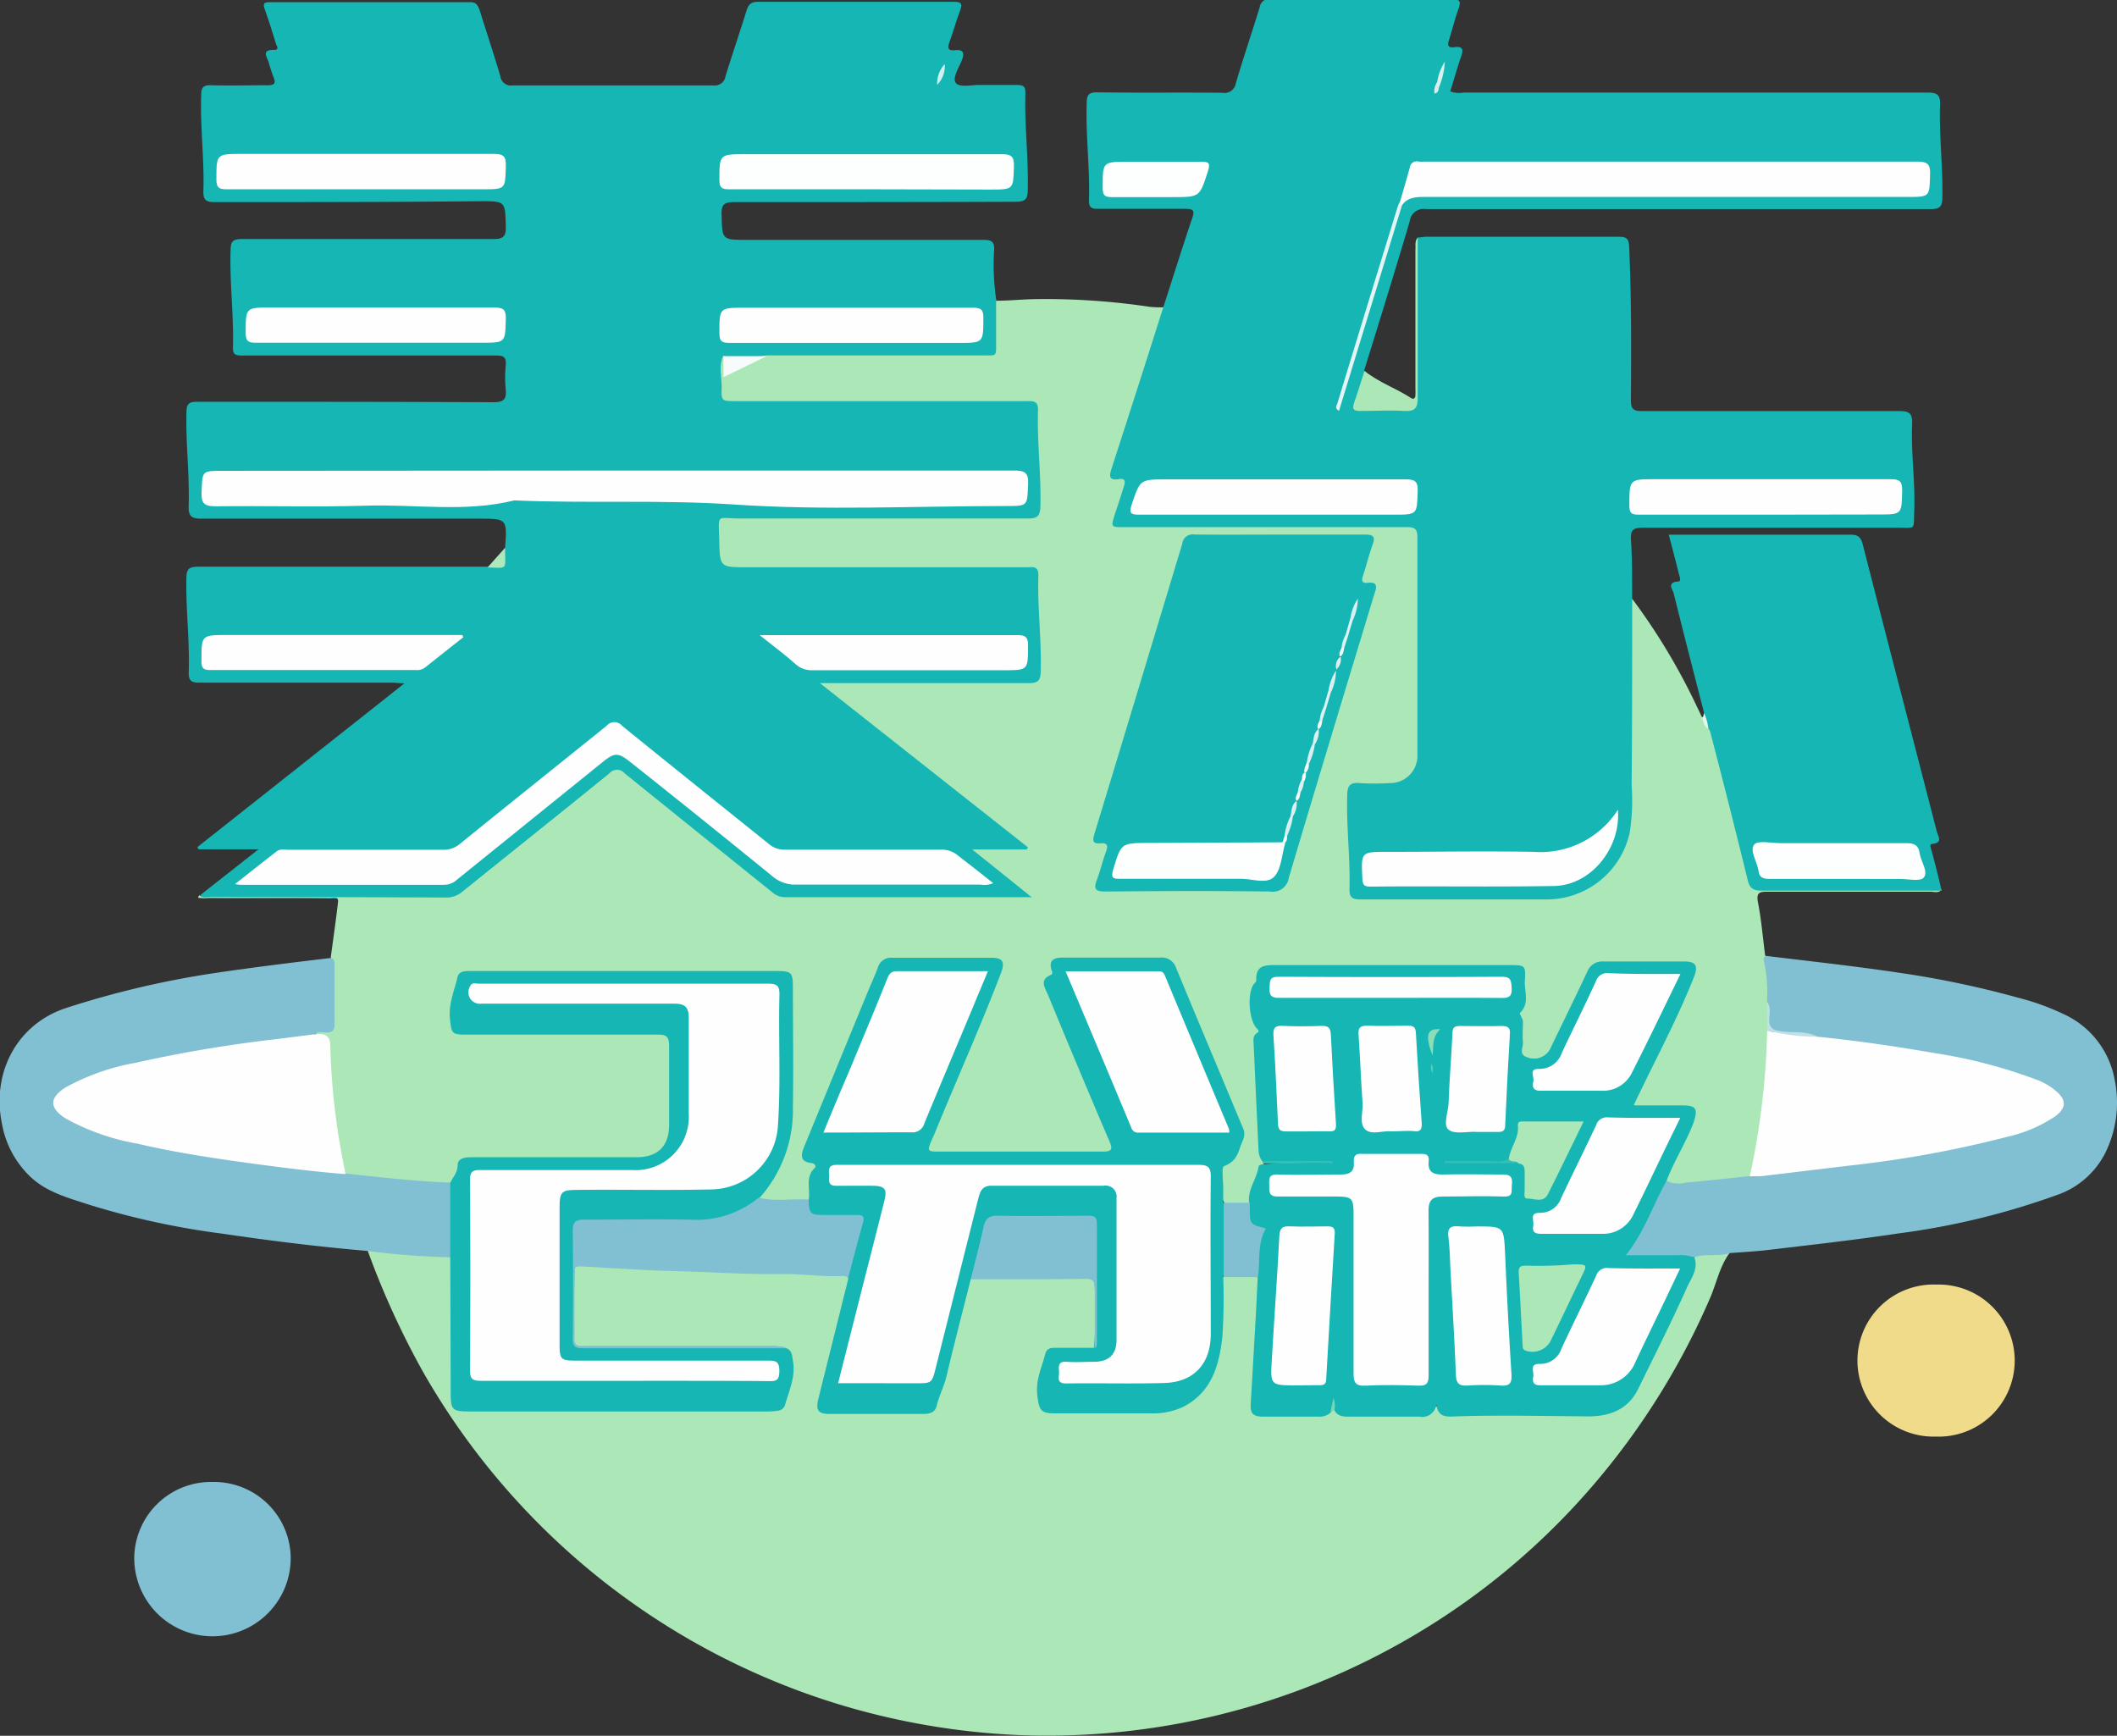 <svg id="圖層_1" data-name="圖層 1" xmlns="http://www.w3.org/2000/svg" viewBox="0 0 232.74 190.82"><rect x="0" y="0" width="232.74" height="190.82" fill="#333333" stroke="none"/><defs><style>.cls-1{fill:#16b6b4;}.cls-2{fill:#ace7b7;}.cls-3{fill:#81c0d2;}.cls-4{fill:#efdb8a;}.cls-5{fill:#afe8ba;}.cls-6{fill:#e3f5ed;}.cls-7{fill:#fefefe;}.cls-8{fill:#fdfefe;}.cls-9{fill:#f7fbfb;}.cls-10{fill:#d3efef;}.cls-11{fill:#80c0d2;}.cls-12{fill:#c0e0e8;}.cls-13{fill:#37c1b5;}.cls-14{fill:#e4f5f5;}.cls-15{fill:#d7f0f0;}.cls-16{fill:#d5efee;}.cls-17{fill:#78d6b6;}.cls-18{fill:#36c0b5;}.cls-19{fill:#8dddb7;}.cls-20{fill:#57ccb6;}.cls-21{fill:#dff3f3;}.cls-22{fill:#dff3f2;}.cls-23{fill:#d9f1f1;}.cls-24{fill:#dbf1f1;}.cls-25{fill:#dbf2f1;}.cls-26{fill:#f5fafa;}.cls-27{fill:#fbfdfd;}.cls-28{fill:#f5fbfb;}</style></defs><title>10</title><path class="cls-1" d="M62.39,90c.23-3.2.23-3.2-2.93-3.2-10.16,0-20.32,0-30.48,0-1.11,0-1.41-.31-1.38-1.4.11-3.43-.33-6.84-.24-10.28,0-1,.32-1.17,1.22-1.17,10.84,0,21.68,0,32.52.05,1.12,0,1.47-.31,1.36-1.4a13.59,13.59,0,0,1,0-2.63c.09-1-.29-1.11-1.15-1.11-6.76,0-13.52,0-20.28,0-2.56,0-5.12,0-7.68,0-.68,0-.9-.21-.88-.89.1-3.55-.37-7.08-.26-10.64,0-1,.24-1.27,1.25-1.27,9.2,0,18.4,0,27.6,0,1,0,1.45-.18,1.41-1.35-.08-2.8,0-2.81-2.81-2.81C50,52,40.23,52,30.51,52c-1,0-1.32-.21-1.29-1.24.11-3.51-.36-7-.24-10.52,0-.81.2-1.12,1.06-1.09,2.08.06,4.16,0,6.24,0,.72,0,.94-.18.66-.87a15.52,15.52,0,0,1-.52-1.59c-.17-.62-.92-1.47.61-1.42.58,0,.22-.49.15-.73-.38-1.26-.78-2.51-1.22-3.76-.21-.59-.09-.76.54-.76q11,0,22.08,0c.64,0,.8.34,1,.84.76,2.44,1.57,4.86,2.29,7.31a1.16,1.16,0,0,0,1.34,1q11,0,22.07,0a1.19,1.19,0,0,0,1.34-1c.74-2.41,1.56-4.79,2.3-7.19.21-.66.48-1,1.24-1q10.8,0,21.6,0c.89,0,.88.3.64,1-.42,1.13-.75,2.28-1.15,3.41-.21.6-.24,1,.6.91s1.09.22.77,1.06-1.1,2-.68,2.54,1.79.19,2.73.22c1.32,0,2.64,0,4,0,.64,0,.94.15.92.86-.11,3.55.35,7.09.26,10.64,0,1.05-.26,1.34-1.33,1.34C108.16,52,97.88,52,87.6,52c-1.07,0-1.45.22-1.41,1.37.08,2.78,0,2.78,2.83,2.78,8.64,0,17.28,0,25.92,0,.9,0,1.28.17,1.21,1.17a26.2,26.2,0,0,0,.26,5.59c.63.9.36,1.93.37,2.9,0,3.57.22,3.5-3.43,3.49-7.33,0-14.67,0-22,0a21.82,21.82,0,0,0-4.5.15c-.73,1.2-.28,2.47-.2,3.71,0,.32.38.37.66.41a9.7,9.7,0,0,0,1.32,0h29.75c.44,0,.88,0,1.32,0,1.3.06,1.6.3,1.59,1.57,0,3.19.38,6.38.28,9.58-.08,2.48,0,2.51-2.59,2.51H88.27c-2,0-2.23.17-1.93,2.22.35,2.45-.26,2.35,2.61,2.36H120a1.15,1.15,0,0,1,1.26,1.28c0,3.52.43,7,.26,10.55-.07,1.32-.33,1.57-1.83,1.58h-20a2.59,2.59,0,0,0-1.29.11c.15.42.53.6.84.84q9.88,7.8,19.73,15.65c.42.34,1.16.64,1,1.23s-1,.38-1.51.4c-1.15,0-2.3,0-3.71,0,1.56,1.27,2.93,2.36,4.29,3.45a8,8,0,0,1,.83.69c.19.19.47.37.37.69s-.42.33-.69.38a8.51,8.51,0,0,1-1.43.05c-7.8,0-15.6,0-23.4,0a6.13,6.13,0,0,1-4.25-1.48c-4.72-3.84-9.44-7.67-14.2-11.44-1.54-1.22-1.55-1.22-3,0-4.85,3.85-9.65,7.78-14.48,11.66a5.26,5.26,0,0,1-3.61,1.29c-2.92-.08-5.85.12-8.76-.06-5.59-.34-11.18-.12-16.77-.21-.26,0-.67.19-.73-.32l6.36-5H28.68l-.11-.25,22.76-18c-.57,0-.94-.07-1.31-.07-7.08,0-14.15,0-21.23,0-.95,0-1.21-.25-1.18-1.19.11-3.43-.33-6.84-.26-10.27,0-1.1.34-1.29,1.35-1.29,10.12,0,20.23,0,30.35,0,.48,0,1,0,1.44,0C61.83,92.06,62.11,91,62.39,90Z" transform="translate(-6.86 -29.78)"/><path class="cls-2" d="M28.81,128.19c.32.37.75.2,1.12.2q13,0,25.91.06a2.73,2.73,0,0,0,1.85-.64c5.38-4.34,10.79-8.64,16.15-13a1.11,1.11,0,0,1,1.71,0q8.06,6.51,16.14,13a2.13,2.13,0,0,0,1.38.6c9,0,17.91,0,27.2,0-2.25-1.82-4.29-3.45-6.52-5.24h6l.12-.24L97,104.88H98.6c7.11,0,14.23,0,21.35,0,1.08,0,1.3-.31,1.33-1.34.09-3.52-.38-7-.26-10.52,0-1.08-.66-.88-1.27-.88H89c-3,0-3,0-3.07-3s-.35-2.36,2.28-2.36q15.84,0,31.67,0c1,0,1.33-.25,1.36-1.32.09-3.56-.38-7.1-.26-10.65,0-1-.58-.93-1.23-.93h-32c-1.56,0-1.6,0-1.55-1.54,0-1.17-.35-2.36.19-3.49.47.54.24,1.2.27,1.85,1.52-.64,2.85-1.62,4.49-1.85l23.6,0c1.81,0,1.6.2,1.62-1.58l0-4.43c1.55,0,3.1-.18,4.65-.18a77.05,77.05,0,0,1,12.23.85,11.47,11.47,0,0,0,1.55.05,2.83,2.83,0,0,1-.25,2.08c-1.6,4.9-3.13,9.83-4.73,14.73-.28.85-.69,1.67.67,2,.5.12.36.66.27,1-.2.89-.56,1.75-.83,2.63-.37,1.22-.27,1.38,1.05,1.38,4.67,0,9.35,0,14,0H161c1.85,0,2.08.23,2.08,2.06q0,11.34,0,22.67c0,2.71-1.35,4-4.06,4.07-.84,0-1.67,0-2.51,0s-1.07.33-1.1,1.08c-.15,3.32.24,6.63.25,9.94a.87.87,0,0,0,1,.95h.12c7,0,14,.17,21-.06,4.51-.15,8.09-4.23,8.11-8.86,0-7.23,0-14.47,0-21.7,0-.65-.18-1.38.42-1.91a68.85,68.85,0,0,1,7.13,11.89c.18.35.34.72.51,1.08.66.25.52,1.14,1.14,1.43,1,3,1.6,6.18,2.46,9.25.61,2.15,1.15,4.32,1.67,6.49a1.65,1.65,0,0,0,1.91,1.47c5.79,0,11.57,0,17.36,0a2.47,2.47,0,0,1,1.83.36c-.35.41-.82.22-1.24.22-5.93,0-11.87,0-17.8,0-.9,0-1.37,0-1.15,1.18.37,1.9.53,3.84.78,5.77a13.2,13.2,0,0,1,.57,5.15c0,1,0,2,0,3a76.07,76.07,0,0,1-1.66,15.05,2,2,0,0,1-.56,1.17,8.12,8.12,0,0,1-2.89.52c-1.41.16-2.83.24-4.24.4a2.26,2.26,0,0,1-2.13-.39c-.25-.65.12-1.16.38-1.69a44.17,44.17,0,0,0,2.22-4.91c.43-1.28.25-1.57-1.13-1.61s-2.8,0-4.2,0c-1.12-.06-1.28-.33-.76-1.34,1.7-3.31,3.26-6.68,4.9-10,.49-1,.89-2,1.28-3.1.29-.78.08-1.3-.79-1.32-3-.06-5.91-.09-8.87,0-.83,0-1.24.63-1.56,1.31-1.22,2.52-2.36,5.07-3.66,7.55-.75,1.44-1.34,1.77-2.73,1.62-.72-.07-1.17-.42-1.12-1.13.14-1.76-.51-3.52.12-5.31a7.64,7.64,0,0,0,.06-2.62.88.88,0,0,0-1-1h-26c-1.92,0-1.55.19-2.39,2.65a3.5,3.5,0,0,0,.52,3.74.61.61,0,0,1,.09.77,4.62,4.62,0,0,0-.29,2.35c.12,3.43.42,6.86.51,10.29a11.2,11.2,0,0,0,.27,1.28,1.07,1.07,0,0,1,0,.4,17.39,17.39,0,0,0-1.29,3.78.86.86,0,0,1-.38.71,4.24,4.24,0,0,1-2.68,0c-.79-1.34-.38-2.77-.3-4.18,0-.11.09-.27.19-.29,1.35-.26,1.18-1.62,1.78-2.42.39-.54.16-1.07-.06-1.59-2-4.91-4.1-9.81-6.16-14.71-.13-.3-.26-.59-.38-.88-1.14-2.79-.76-2.64-3.87-2.64-2.8,0-5.6,0-8.4,0-.86,0-1.11.38-1.56,1.17-1,1.72-.11,3,.47,4.36,1.88,4.5,3.79,9,5.65,13.5a9.42,9.42,0,0,1,.41,1.12c.19.7-.09,1.08-.79,1.17a7.71,7.71,0,0,1-1,0H110.57c-.24,0-.48,0-.72,0-1-.11-1.29-.46-.95-1.43.42-1.25,1-2.45,1.49-3.67q2.88-6.8,5.7-13.61c1-2.45.87-2.64-1.73-2.64-2.87,0-5.75,0-8.63,0a2.12,2.12,0,0,0-2.29,1.47c-2.43,5.78-4.81,11.6-7.25,17.38-.2.48-.34,1-.52,1.47-.25.7-.33,1.32.53,1.69a.64.64,0,0,1,.39.89,7,7,0,0,0-.56,2.91.78.78,0,0,1-.41.69,18.12,18.12,0,0,1-4.71.13.74.74,0,0,1-.74-.49,1.91,1.91,0,0,1,.46-1,16.24,16.24,0,0,0,3.07-9.91c0-3.88,0-7.76,0-11.64,0-2-.17-2.13-2.11-2.13H60.15c-2.5,0-2.72.18-3.28,2.63-.66,2.86-.08,3.59,2.82,3.59H78.05c.48,0,1,0,1.44,0a1.18,1.18,0,0,1,1.25,1.3c.05,3.32.09,6.64,0,10a3.39,3.39,0,0,1-3.11,2.85,15.23,15.23,0,0,1-1.79,0c-5.4,0-10.8,0-16.2,0-1.16,0-2.06.18-2.28,1.54a1.8,1.8,0,0,1-.87,1.11c-1.65.58-3.3,0-4.94-.09s-3.38-.33-5.08-.41a2.85,2.85,0,0,1-1.58-.45,2.29,2.29,0,0,1-.56-1.29,64,64,0,0,1-1.45-11.85c0-1.12-.26-1.94-1.38-2.34,0-.51.44-.55.77-.57.93,0,1.08-.61,1.06-1.38,0-2.16.09-4.32-.1-6.47.27-2,.56-4,.79-6,.09-.76-.58-.47-.93-.47q-6.63,0-13.26,0a6.12,6.12,0,0,1-1,0C28.59,128.53,28.6,128.35,28.81,128.19Z" transform="translate(-6.86 -29.78)"/><path class="cls-1" d="M186.3,95.73c0,6.79,0,13.59-.06,20.38a23.25,23.25,0,0,1-.2,5.14,9.34,9.34,0,0,1-9.23,7.41c-6.8,0-13.59,0-20.39,0-.95,0-1.23-.26-1.2-1.21.09-3.39-.35-6.77-.25-10.16,0-1,.2-1.54,1.36-1.42a26.93,26.93,0,0,0,3.24,0,3,3,0,0,0,3.12-3.07c0-8,0-16,0-24,0-1-.44-1.07-1.23-1.07q-15.53,0-31.06,0c-1.41,0-1.41,0-1-1.35.34-1,.67-2,1-3.07.18-.53.24-1-.55-.85-1.07.15-1.06-.32-.79-1.16q2.88-8.88,5.7-17.77c1.06-3.27,2.08-6.55,3.18-9.79.31-.9,0-1-.76-1-3.2,0-6.4,0-9.6,0-.66,0-1-.09-1-.9.11-3.55-.36-7.08-.25-10.64,0-1,.19-1.28,1.23-1.27,4.56.07,9.11,0,13.67.05a1.27,1.27,0,0,0,1.5-1.06c.82-2.79,1.76-5.55,2.62-8.34a1.07,1.07,0,0,1,1.25-.91c6.59,0,13.19,0,19.79,0,1.07,0,1.09.33.79,1.15-.39,1.09-.66,2.22-1,3.31-.22.61-.15.94.57.84,1-.15,1,.34.72,1.09-.42,1.24-.78,2.5-1.17,3.77a2.93,2.93,0,0,0,1.45.13q25.48,0,51,0c1.06,0,1.44.21,1.4,1.35-.12,3.38.32,6.76.25,10.15,0,1.08-.31,1.31-1.35,1.31-18.47,0-36.94,0-55.42,0a1.54,1.54,0,0,0-1.79,1.34c-1.61,5.48-3.31,10.92-5,16.38a5.71,5.71,0,0,1-.53,2.79c-.29.83-.07,1.2.83,1.19,1.24,0,2.48,0,3.72,0,1.39,0,1.68-.31,1.68-1.71,0-5.19,0-10.38,0-15.57a2.58,2.58,0,0,1,.11-1.29c.31,0,.63-.08.95-.09,7.07,0,14.15,0,21.23,0,.88,0,1.1.22,1.14,1.12.25,5.63.23,11.25.19,16.87,0,1,.33,1.17,1.22,1.17,9.44,0,18.88,0,28.31,0,1.11,0,1.43.29,1.39,1.4-.14,3.22.36,6.44.23,9.68-.09,2,.2,1.75-1.71,1.75-9.4,0-18.79,0-28.19,0-1,0-1.29.26-1.25,1.26C186.32,91.25,186.28,93.49,186.3,95.73Z" transform="translate(-6.86 -29.78)"/><path class="cls-2" d="M197,167.54c-1.08,1.47-1.42,3.27-2.12,4.9a80.55,80.55,0,0,1-12.5,20.18,78.45,78.45,0,0,1-20.65,17.28,79.24,79.24,0,0,1-43,10.62A79.7,79.7,0,0,1,99,217.12a79.26,79.26,0,0,1-45.58-36.43,91.14,91.14,0,0,1-6.12-13.37.81.81,0,0,1,.76-.25c2.6.2,5.2.52,7.81.62a1.05,1.05,0,0,1,.65.27,3.07,3.07,0,0,1,.3,1.86c0,4.24,0,8.47,0,12.71,0,1.9.24,2.13,2.15,2.13H90c2.61,0,3.29-.54,3.64-3.18.14-1,.4-2.17-.57-3a2.56,2.56,0,0,0-1.63-.27H73c-3.51,0-3.21.2-3.22-3.28,0-1.55,0-3.11,0-4.67,0-1.33.18-1.48,1.45-1.44,7.62.19,15.23.74,22.86.79,1.59,0,3.19.21,4.79.21a1.83,1.83,0,0,1,1.24.33c.44.61.16,1.24,0,1.84-.9,3.65-1.84,7.29-2.73,10.94-.42,1.72-.2,2,1.53,2,2.88,0,5.76,0,8.63,0a2.1,2.1,0,0,0,2.27-1.51,45.9,45.9,0,0,0,1.38-4.84c.6-2.28,1.13-4.58,1.72-6.86.14-.57.2-1.2.8-1.55A3.51,3.51,0,0,1,115,170c3.54,0,7.09,0,10.63,0,1.71,0,1.94.23,1.91,1.94a43.9,43.9,0,0,1-.13,6c-.26.45-.72.46-1.15.49s-1,0-1.44,0c-2.47,0-3.34.83-3.49,3.36-.17,2.8.14,3.14,2.9,3.14s5.51,0,8.27,0a14.08,14.08,0,0,0,3-.33,5.61,5.61,0,0,0,4.06-3.07,11.91,11.91,0,0,0,1.5-5.86c-.06-1.39,0-2.79,0-4.19a1.8,1.8,0,0,1,.38-1.46,6.38,6.38,0,0,1,3.77,0,1.85,1.85,0,0,1,.34,1.57c-.28,3.93-.57,7.87-.69,11.81,0,1.45.17,1.75,1.6,1.72,2.14,0,4.3.32,6.42-.3a1.51,1.51,0,0,1,.81-.13,5.23,5.23,0,0,0,2.44.48c2.08,0,4.16-.05,6.24,0,1,0,1.66-.72,2.4-.78s1.4.81,2.37.78c4.63-.11,9.26,0,13.9,0a6.13,6.13,0,0,0,6.17-3.84c1.75-3.9,3.8-7.66,5.42-11.62.25-.6.31-1.24.56-1.83A5.09,5.09,0,0,1,197,167.54Z" transform="translate(-6.86 -29.78)"/><path class="cls-1" d="M220.31,127.69c-6.6,0-13.2,0-19.8,0-.95,0-1.3-.29-1.51-1.16q-2-8.19-4.14-16.36a1.33,1.33,0,0,0-.18-.3,3.39,3.39,0,0,1-.48-1.73c-1.12-4.37-2.25-8.73-3.33-13.11-.1-.42-.83-1.23.48-1.32.4,0,.14-.62.06-.93-.34-1.39-.71-2.77-1.09-4.22.41,0,.72,0,1,0,6.32,0,12.63,0,18.95,0,.85,0,1.15.26,1.36,1,2.7,10.55,5.45,21.09,8.16,31.64.13.5.72,1.23-.5,1.36-.39,0-.11.54-.05.83C219.62,124.83,220,126.26,220.31,127.69Z" transform="translate(-6.86 -29.78)"/><path class="cls-3" d="M197,167.54c-1.26.43-2.63,0-3.89.47a63.23,63.23,0,0,1-7,0c-.56,0-.84-.38-.45-.89,1.6-2.13,2.49-4.64,3.74-6.95.14-.26.23-.62.66-.58a3.19,3.19,0,0,0,2.19.19c2.33-.19,4.65-.47,7-.71a13,13,0,0,1,4.22-.74,190,190,0,0,0,20.83-3.14,31.42,31.42,0,0,0,6.63-2.05c1-.46,2.34-.87,2.29-2.16s-1.27-1.66-2.26-2.08A51.16,51.16,0,0,0,220.21,146c-4.52-.83-9.09-1.35-13.63-2-1.33-.48-2.75-.3-4.11-.56-.92-.17-1.3-.57-1.24-1.51a4.78,4.78,0,0,0-.11-2,16,16,0,0,0-.38-4.68c0-.11.1-.26.16-.4,4.9.6,9.8,1.13,14.69,1.86a106,106,0,0,1,13.09,2.74,27.23,27.23,0,0,1,5.27,1.92,9.84,9.84,0,0,1,5.4,7.15,12.46,12.46,0,0,1-.78,7.45,9.36,9.36,0,0,1-5.65,5.21,82.37,82.37,0,0,1-17.38,4.2c-4.77.72-9.56,1.25-14.34,1.82C199.81,167.36,198.42,167.43,197,167.54Z" transform="translate(-6.86 -29.78)"/><path class="cls-3" d="M56.36,168a84,84,0,0,1-9.11-.7c-5.32-.45-10.61-1.11-15.89-1.89a86.78,86.78,0,0,1-14.8-3.22c-2.3-.76-4.67-1.37-6.49-3.17a10.58,10.58,0,0,1-3-5.73c-1.17-5.79,1.83-11,7.07-12.7a101.38,101.38,0,0,1,16.48-3.86c4.18-.62,8.37-1.13,12.56-1.63.5.08.46.46.46.82,0,2.15,0,4.3,0,6.45,0,.67-.22.94-.9.91-.42,0-.88-.14-1.26.18a2,2,0,0,1-1.52.58c-4.69.49-9.35,1.18-14,2a51.07,51.07,0,0,0-10.17,2.72,6.92,6.92,0,0,0-2.15,1.29,1.16,1.16,0,0,0,0,1.87,6.39,6.39,0,0,0,2.24,1.37,57.47,57.47,0,0,0,12.18,3c5,.85,10.1,1.57,15.2,2a2.67,2.67,0,0,1,1.58.5c3.83.41,7.66.86,11.52,1a1.43,1.43,0,0,1,.39,1.19c0,1.94,0,3.87,0,5.81A1.38,1.38,0,0,1,56.36,168Z" transform="translate(-6.86 -29.78)"/><path class="cls-3" d="M30.24,192.7a8.43,8.43,0,0,1,8.58,8.45,8.6,8.6,0,0,1-17.2-.17A8.44,8.44,0,0,1,30.24,192.7Z" transform="translate(-6.86 -29.78)"/><path class="cls-4" d="M219.66,187.71a8.36,8.36,0,1,1,.1-16.71,8.36,8.36,0,1,1-.1,16.71Z" transform="translate(-6.86 -29.78)"/><path class="cls-2" d="M162.72,55.94c0,5.87,0,11.74,0,17.62,0,1-.28,1.47-1.41,1.4-1.64-.1-3.28,0-4.92,0-.73,0-.9-.2-.66-.9.41-1.16.76-2.34,1.14-3.51,1.55,1.27,3.47,1.91,5.14,3,.27.17.44,0,.46-.3s0-.56,0-.84q0-7.59,0-15.2C162.52,56.77,162.36,56.31,162.72,55.94Z" transform="translate(-6.86 -29.78)"/><path class="cls-5" d="M62.39,90a2,2,0,0,1,0,.24c0,2.19.35,2-1.93,1.92Z" transform="translate(-6.86 -29.78)"/><path class="cls-6" d="M194.2,108.17a5.24,5.24,0,0,1,.47,1.73c-.51-.23-.49-.8-.73-1.2C194.15,108.59,194.15,108.37,194.2,108.17Z" transform="translate(-6.86 -29.78)"/><path class="cls-7" d="M74.44,81.51q21.94,0,43.91,0c1.16,0,1.6.21,1.54,1.49-.11,2.4,0,2.41-2.38,2.41-10,0-20,.51-30-.17-8.06-.54-16.08-.1-24.11-.45-5.39,1.34-10.86.41-16.29.58s-11,0-16.55.07c-1.29,0-1.59-.36-1.54-1.58.1-2.32,0-2.32,2.34-2.32Z" transform="translate(-6.86 -29.78)"/><path class="cls-7" d="M116.05,126.87a2.49,2.49,0,0,1-1.39.16c-6.76,0-13.52,0-20.28,0a3.82,3.82,0,0,1-2.6-.92Q84,119.78,76.1,113.51c-1.26-1-1.68-1-2.93,0L57.11,126.48a2.1,2.1,0,0,1-1.4.57c-7.44,0-14.88,0-22.32,0-.14,0-.28,0-.69-.08,1.65-1.3,3.1-2.46,4.57-3.59.37-.3.84-.18,1.28-.18q8.52,0,17,0a2.74,2.74,0,0,0,1.85-.63c5.37-4.36,10.78-8.67,16.15-13a1.1,1.1,0,0,1,1.7,0c5.37,4.36,10.77,8.68,16.15,13a2.56,2.56,0,0,0,1.73.62c5.72,0,11.44,0,17.16,0a2.72,2.72,0,0,1,1.87.63C113.45,124.82,114.73,125.81,116.05,126.87Z" transform="translate(-6.86 -29.78)"/><path class="cls-8" d="M102.13,50.59c-5,0-10.06,0-15.1,0-.8,0-1.08-.16-1.08-1,0-2.86,0-2.86,2.89-2.86,9.39,0,18.77,0,28.16,0,1,0,1.37.23,1.33,1.31-.08,2.58,0,2.58-2.65,2.58Z" transform="translate(-6.86 -29.78)"/><path class="cls-7" d="M46.59,50.59c-5,0-9.91,0-14.87,0-.84,0-1.07-.24-1.07-1.08,0-2.81,0-2.81,2.8-2.81,9.23,0,18.47,0,27.7,0,1.06,0,1.35.26,1.32,1.32-.07,2.57,0,2.57-2.57,2.57Z" transform="translate(-6.86 -29.78)"/><path class="cls-7" d="M100.55,63.61c4.44,0,8.87,0,13.3,0,.93,0,1.13.27,1.12,1.14,0,2.73,0,2.73-2.75,2.73-8.38,0-16.77,0-25.16,0-.93,0-1.11-.26-1.11-1.13,0-2.74,0-2.74,2.74-2.74Z" transform="translate(-6.86 -29.78)"/><path class="cls-7" d="M48.13,67.46c-4.4,0-8.8,0-13.2,0-.85,0-1.06-.26-1.06-1.09,0-2.78,0-2.78,2.7-2.78,8.2,0,16.4,0,24.6,0,.93,0,1.33.14,1.3,1.21-.07,2.65,0,2.66-2.7,2.66Z" transform="translate(-6.86 -29.78)"/><path class="cls-7" d="M90.37,99.6H91.6c9,0,18.05,0,27.07,0,.91,0,1.23.2,1.21,1.17,0,2.69,0,2.69-2.66,2.69-7,0-14,0-21,0a2.61,2.61,0,0,1-1.85-.63C93.18,101.78,91.89,100.8,90.37,99.6Z" transform="translate(-6.86 -29.78)"/><path class="cls-7" d="M57.79,99.84q-2.11,1.66-4.22,3.34a1.47,1.47,0,0,1-1,.26c-7.52,0-15,0-22.56,0-.7,0-1-.14-1-.91,0-2.94-.06-2.94,2.9-2.94H57.69Z" transform="translate(-6.86 -29.78)"/><path class="cls-9" d="M91.16,68.93,86.4,71.24V68.93Z" transform="translate(-6.86 -29.78)"/><path class="cls-10" d="M109.89,39.11a3.15,3.15,0,0,1,.83-2.28A2.87,2.87,0,0,1,109.89,39.11Z" transform="translate(-6.86 -29.78)"/><path class="cls-1" d="M190.07,159.61c-1.48,2.65-2.43,5.59-4.46,8.16h5.78a4.73,4.73,0,0,1,1.75.24c.47,1.3-.39,2.34-.84,3.36-1.68,3.75-3.54,7.42-5.35,11.12-1.11,2.26-3.13,3-5.46,3l-7.89-.08c-2.38,0-4.78,0-7.17.1-.76,0-1.47-.06-1.67-1.33a1.54,1.54,0,0,1-1.83,1.34c-2.56,0-5.11,0-7.67,0-.64,0-1.3,0-1.68-.66a1.69,1.69,0,0,1-.05-1.11c-.09.46-.05,1-.41,1.34a1.79,1.79,0,0,1-1.32.43c-2,0-4,0-6,0-1.27,0-1.51-.37-1.43-1.6.2-3.21.37-6.42.56-9.64.07-1.34.13-2.69.2-4-.67-1.41,0-2.82.06-4.23,0-.54.17-.88-.46-1.22-.92-.51-1-1.53-.52-2.73-.27-1.48.79-2.64,1-4,0-.22.23-.29.44-.32,2.52-.25,5,0,7.42-.12-.15-.08-.49,0-.81,0-2.19-.08-4.38.15-6.56-.13a2.15,2.15,0,0,1-.48-1.33q-.27-5.73-.53-11.48c0-.49-.18-1.05.4-1.4.19-.12.18-.22,0-.42-.9-.81-1.14-3.71-.45-4.85.11-.16.34-.32.33-.47-.08-1.74,1-1.71,2.3-1.7q12.76,0,25.53,0c1.73,0,1.81,0,1.7,1.74-.07,1.17.56,2.47-.54,3.52-.09.09.31.6.33.92,0,.76-.07,1.52,0,2.27.06.56-.5,1.36.4,1.65a2,2,0,0,0,2.68-1.07c1.33-2.77,2.69-5.53,4-8.32a1.75,1.75,0,0,1,1.78-1.11c3,0,5.91,0,8.87,0,1.32,0,1.56.49,1.05,1.77-1.9,4.77-4.36,9.29-6.61,14.05h5.29c1.65,0,1.81.38,1.26,2C192.19,155.42,190.91,157.41,190.07,159.61Z" transform="translate(-6.86 -29.78)"/><path class="cls-1" d="M147.6,88.55c3.12,0,6.24,0,9.36,0,.91,0,1.12.25.8,1.11-.41,1.13-.68,2.3-1.06,3.43-.2.6-.06.83.56.76,1-.12,1,.39.72,1.15-3.16,10.42-6.33,20.84-9.43,31.28a1.78,1.78,0,0,1-2.07,1.51c-6-.08-12.07-.06-18.11,0-1.11,0-1.3-.3-.92-1.29s.62-2.06,1-3.08c.22-.62.23-1-.6-.93s-.91-.23-.68-1q4.86-16,9.67-31.95a1.14,1.14,0,0,1,1.32-1C141.29,88.58,144.44,88.55,147.6,88.55Z" transform="translate(-6.86 -29.78)"/><path class="cls-1" d="M113.58,170.42c-.89,3.55-1.83,7.1-2.66,10.66-.27,1.13-.83,2.15-1.09,3.28-.16.69-.79.86-1.41.86-3.47,0-7,0-10.42,0-1.2,0-1.47-.45-1.18-1.62q1.64-6.6,3.29-13.2c-.1-1.58.59-3,.88-4.53.07-.39.17-.77.28-1.16.21-.7-.09-.93-.77-.93-1.19,0-2.38.07-3.57-.05s-1.6-.79-1.17-2c.22-1.17-.42-2.49.65-3.53.23-.22,0-.52-.33-.56-1.3-.14-1.18-.9-.81-1.8l6.86-16.71c.41-1,.87-2,1.25-3a1.48,1.48,0,0,1,1.54-1.06c3.63,0,7.27,0,10.91,0,1.27,0,1.54.44,1.08,1.67-2.29,6-4.93,11.85-7.36,17.8l-.25.54c-.53,1.28-.52,1.3.88,1.3,6,0,11.92,0,17.87,0,1,0,1.19-.18.78-1.13q-3.42-8-6.76-16.11c-.31-.75-1-1.64.33-2.19.25-.11.13-.32.07-.51-.37-1.19.36-1.39,1.28-1.39,3.56,0,7.12,0,10.67,0a1.65,1.65,0,0,1,1.74,1.14c2.44,5.9,4.92,11.78,7.38,17.67.29.69,0,1.18-.27,1.83-.37,1.14-.65,1.83-1.84,2.29-.31.11-.08,1.64-.09,2.52,0,.48,0,1,0,1.44a18.81,18.81,0,0,1,0,8.18,65.58,65.58,0,0,1-.09,6.58c-.34,3.13-1.16,6.14-4.33,7.75a7.87,7.87,0,0,1-3.6.71c-3.47,0-7,0-10.42,0-1.64,0-1.8-.32-2-2s.5-3.07.89-4.58c.16-.59.63-.63,1.14-.63,1.4,0,2.79,0,4.19,0a41.91,41.91,0,0,0,0-7.84c-.16-1.59,0-3.18-.09-4.77s-.1-1.6-1.53-1.6h-8.38c-1.44,0-1.57.12-2,1.55-.32,1.24-.61,2.48-.93,3.72A2.26,2.26,0,0,1,113.58,170.42Z" transform="translate(-6.86 -29.78)"/><path class="cls-1" d="M56.36,168c0-2.73,0-5.46,0-8.18.28-.63.8-1.1.81-1.92S58,157,58.73,157h18.1c2.38,0,3.59-1.24,3.59-3.57,0-2.88,0-5.75,0-8.63,0-1-.23-1.29-1.25-1.28-7,0-14.07,0-21.1,0-1.57,0-1.56-.15-1.74-1.72s.46-3.06.82-4.57c.16-.68.76-.71,1.35-.7,2.48,0,4.95,0,7.43,0H92.1c1.81,0,1.93.12,1.93,1.88,0,4.35.07,8.71,0,13.06a14.46,14.46,0,0,1-3.74,10.08c-1.36,2-3.5,2.54-5.71,2.7s-4.32,0-6.47,0H71.62c-.93,0-1.35.31-1.42,1.3-.23,3.71-.24,7.41-.27,11.12,0,1,.25,1.27,1.26,1.27,7-.05,13.9,0,20.85,0a4.07,4.07,0,0,1,1.3.07c.63.27.6.86.7,1.41.3,1.72-.43,3.24-.88,4.82a.9.9,0,0,1-.8.63,7.84,7.84,0,0,1-1.19.08H58.41c-1.81,0-2-.19-2-2Q56.39,175.52,56.36,168Z" transform="translate(-6.86 -29.78)"/><path class="cls-7" d="M206.65,143.75c4.31.43,8.61,1.06,12.88,1.8a55.65,55.65,0,0,1,11.42,3,7,7,0,0,1,1.94,1.17c1.18,1,1.15,1.87-.12,2.81a15.54,15.54,0,0,1-5.14,2.2,122.15,122.15,0,0,1-17.72,3.22c-3.08.37-6.16.75-9.24,1.11-.48.06-1,0-1.44.05a84,84,0,0,0,1.91-16C203,143.44,204.83,143.37,206.65,143.75Z" transform="translate(-6.86 -29.78)"/><path class="cls-7" d="M44.86,158.86c-3.62-.29-7.21-.75-10.8-1.24-4.07-.56-8.12-1.18-12.12-2.12a25,25,0,0,1-7.86-2.76c-1.82-1.15-1.82-2.28,0-3.42a24.89,24.89,0,0,1,7.63-2.69A148.27,148.27,0,0,1,37.38,144l4.15-.53c.93-.09,1.64.09,1.64,1.25A76.39,76.39,0,0,0,44.86,158.86Z" transform="translate(-6.86 -29.78)"/><path class="cls-11" d="M93.34,178q-11.2,0-22.41,0c-.81,0-1.11-.2-1.1-1.06q.06-5.94,0-11.87c0-1,.35-1.22,1.27-1.21,3.87,0,7.75-.06,11.62,0a10.73,10.73,0,0,0,7.54-2.41c1.82.44,3.66.09,5.49.2.07,1.59.18,1.69,1.73,1.7,1.2,0,2.39,0,3.58,0,.61,0,.87.1.69.78-.57,2.05-1.11,4.11-1.65,6.17a.75.75,0,0,0-.65-.24c-2.19.11-4.38-.25-6.56-.22-4,.06-8-.23-12-.33-3.41-.08-6.83-.34-10.24-.51-.54,0-.63.15-.63.57,0,2.47,0,5,0,7.42,0,.93.64.74,1.16.74h21C92.59,177.85,93,177.72,93.34,178Z" transform="translate(-6.86 -29.78)"/><path class="cls-11" d="M141.39,170.18c0-2.73,0-5.46,0-8.18h2.87c0,.15,0,.31,0,.47,0,1.91,0,1.91,1.78,2.36-1,1.67-.61,3.56-.88,5.35Z" transform="translate(-6.86 -29.78)"/><path class="cls-12" d="M206.65,143.75a22.24,22.24,0,0,1-5.51-.68c0-1,0-2.1,0-3.14.47.64.2,1.37.23,2.06a1,1,0,0,0,.92,1.09C203.72,143.42,205.27,143,206.65,143.75Z" transform="translate(-6.86 -29.78)"/><path class="cls-13" d="M145.71,157.43h7.62v.24h-7.67A2,2,0,0,1,145.71,157.43Z" transform="translate(-6.86 -29.78)"/><path class="cls-7" d="M160.76,52c.37-1.26.74-2.52,1.09-3.79a.77.77,0,0,1,1-.66,3.84,3.84,0,0,0,.48,0q27.16,0,54.32,0c1.09,0,1.44.26,1.4,1.38-.07,2.5,0,2.5-2.52,2.5H163.6c-1,0-1.95,0-2.59.89C160.78,52.34,160.65,52.27,160.76,52Z" transform="translate(-6.86 -29.78)"/><path class="cls-7" d="M146.88,86.36c-4.91,0-9.82,0-14.74,0-.86,0-1.21-.06-.87-1.08.93-2.78.89-2.8,3.84-2.8,8.75,0,17.5,0,26.24,0,1,0,1.41.15,1.37,1.28-.09,2.6,0,2.6-2.66,2.6Z" transform="translate(-6.86 -29.78)"/><path class="cls-7" d="M200.9,86.36c-4.63,0-9.27,0-13.91,0-.77,0-1-.18-1-1,0-2.9,0-2.9,2.82-2.9,8.63,0,17.27,0,25.9,0,1,0,1.29.25,1.27,1.26-.06,2.62,0,2.62-2.61,2.62Z" transform="translate(-6.86 -29.78)"/><path class="cls-7" d="M184.73,118.8c.34,4.25-3,8.31-7,8.38-6.75.12-13.5,0-20.26.07-.61,0-.8-.2-.83-.82-.15-3.05-.17-3,2.81-3,5.36,0,10.71-.1,16.07,0A10.08,10.08,0,0,0,184.73,118.8Z" transform="translate(-6.86 -29.78)"/><path class="cls-8" d="M134,47.56c1.64,0,3.27,0,4.91,0,.78,0,1.05.09.76,1-.92,2.88-.88,2.89-3.88,2.89-2.23,0-4.47,0-6.7,0-.75,0-1-.17-1-1,0-2.89-.05-2.89,2.84-2.89Z" transform="translate(-6.86 -29.78)"/><path class="cls-14" d="M160.76,52l.25.3c-2.31,7.53-4.62,15.06-6.94,22.65-.53-.31-.25-.6-.19-.8q3.33-10.92,6.7-21.84A2.48,2.48,0,0,1,160.76,52Z" transform="translate(-6.86 -29.78)"/><path class="cls-15" d="M164.86,38.82a5.79,5.79,0,0,1,.84-2.26,7.94,7.94,0,0,1-.63,2.78C164.62,39.32,164.79,39.05,164.86,38.82Z" transform="translate(-6.86 -29.78)"/><path class="cls-16" d="M164.86,38.82l.21.52c-.08.27,0,.61-.51.73A1.7,1.7,0,0,1,164.86,38.82Z" transform="translate(-6.86 -29.78)"/><path class="cls-11" d="M113.58,170.42c.48-1.93,1-3.86,1.42-5.8.19-.79.5-1.2,1.45-1.19,3.31.07,6.63,0,10,0,.64,0,1,.06,1,.88,0,4.36,0,8.71,0,13.07,0,.24,0,.49-.24.62,0-2.19,0-4.38,0-6.57,0-.73-.15-1.07-1-1.06C122,170.43,117.8,170.42,113.58,170.42Z" transform="translate(-6.86 -29.78)"/><path class="cls-17" d="M153.12,185l.35-1.54a2.73,2.73,0,0,1,.11,1.31Z" transform="translate(-6.86 -29.78)"/><path class="cls-8" d="M209.48,126.4c-2.71,0-5.42,0-8.14,0-.68,0-1.06-.18-1.15-.86-.13-1-1-2.22-.49-2.9.4-.51,1.87-.17,2.86-.17,4.63,0,9.26,0,13.89,0,.88,0,1.33.24,1.45,1.11s1,2.05.45,2.68c-.37.46-1.73.14-2.64.15Z" transform="translate(-6.86 -29.78)"/><path class="cls-7" d="M163.92,172c0,3,0,6,0,9,0,.93-.28,1.14-1.15,1.11-1.92-.06-3.84-.1-5.76,0-1.17.07-1.35-.38-1.34-1.42,0-5.84,0-11.68,0-17.52,0-1.65-.2-1.85-1.87-1.85-2.16,0-4.32,0-6.48,0-1,0-.92-.57-.92-1.22s-.14-1.24.92-1.2c2.31.08,4.64,0,7,0,1,0,1.45-.39,1.38-1.33-.06-.75.2-1,.94-.94,2.15,0,4.32,0,6.47,0,.63,0,.88.17.82.81-.12,1.09.4,1.48,1.48,1.46,2.24-.05,4.48,0,6.72,0,1,0,1,.52.94,1.2s.18,1.26-.9,1.22c-2.23-.08-4.48,0-6.72,0-1.16,0-1.55.46-1.54,1.57C163.94,165.91,163.92,169,163.92,172Z" transform="translate(-6.86 -29.78)"/><path class="cls-7" d="M191.61,136.85c-1.86,3.81-3.59,7.43-5.41,11a3.53,3.53,0,0,1-3.29,1.84c-2.23,0-4.47,0-6.71,0-.78,0-.9-.41-.77-1s-.56-1.42.65-1.4a2.56,2.56,0,0,0,2.47-1.73c1.23-2.63,2.54-5.23,3.75-7.88a1.3,1.3,0,0,1,1.4-.92C186.26,136.88,188.81,136.85,191.61,136.85Z" transform="translate(-6.86 -29.78)"/><path class="cls-7" d="M191.57,169.23l-1.74,3.66c-1.05,2.19-2.12,4.37-3.15,6.57a4.09,4.09,0,0,1-3.82,2.61c-2.23,0-4.47,0-6.7,0-.84,0-.81-.49-.73-1s-.46-1.38.72-1.35a2.44,2.44,0,0,0,2.37-1.67c1.24-2.68,2.56-5.31,3.81-8a1.23,1.23,0,0,1,1.32-.87C186.24,169.26,188.82,169.23,191.57,169.23Z" transform="translate(-6.86 -29.78)"/><path class="cls-7" d="M191.59,152.67c-.63,1.29-1.19,2.42-1.74,3.56-1.13,2.33-2.23,4.68-3.39,7a3.66,3.66,0,0,1-3.44,2.19c-2.24,0-4.48,0-6.72,0-.67,0-1-.18-.88-.87s-.47-1.45.78-1.44a2.41,2.41,0,0,0,2.29-1.62c1.26-2.68,2.58-5.32,3.84-8a1.23,1.23,0,0,1,1.32-.87C186.24,152.7,188.82,152.67,191.59,152.67Z" transform="translate(-6.86 -29.78)"/><path class="cls-7" d="M169.18,164.61c3.06,0,3,0,3.15,3.06q.28,6.59.7,13.17c.06,1-.19,1.34-1.21,1.26a27,27,0,0,0-3.6,0c-.87.05-1.26-.15-1.3-1.14-.15-3.87-.39-7.74-.6-11.61-.06-1.2-.07-2.4-.23-3.59-.12-1,.27-1.25,1.17-1.16A17.57,17.57,0,0,0,169.18,164.61Z" transform="translate(-6.86 -29.78)"/><path class="cls-7" d="M149.62,182.08h-.24c-2.84,0-2.87,0-2.7-2.78.26-4.54.6-9.09.83-13.64.05-.94.39-1.1,1.22-1.06,1.35.06,2.72,0,4.07,0,.63,0,.84.18.8.82q-.49,8-.94,16c0,.57-.31.65-.77.64C151.13,182.07,150.37,182.08,149.62,182.08Z" transform="translate(-6.86 -29.78)"/><path class="cls-7" d="M150.6,154.16c-.8,0-1.61,0-2.4,0-.64,0-.81-.24-.84-.84-.14-3.23-.29-6.47-.5-9.7-.06-.86.21-1.1,1-1.06,1.43.06,2.88.06,4.31,0,.75,0,.95.22,1,.94.16,3.31.36,6.63.57,9.94,0,.51-.13.73-.66.71C152.28,154.14,151.44,154.16,150.6,154.16Z" transform="translate(-6.86 -29.78)"/><path class="cls-7" d="M159.76,154.16c-.83-.11-2.12.44-2.81-.22s-.23-1.89-.29-2.88c-.18-2.5-.27-5-.44-7.52-.05-.71.11-1,.89-1,1.51.06,3,0,4.54,0,.6,0,.83.15.87.79.18,3.3.4,6.6.64,9.9.05.66-.11,1-.82.91S160.74,154.16,159.76,154.16Z" transform="translate(-6.86 -29.78)"/><path class="cls-7" d="M169,154.2c-1,0-2.27.28-2.89-.23s-.06-1.86,0-2.83c.09-2.59.31-5.18.43-7.76,0-.63.23-.82.85-.81,1.51,0,3,.05,4.54,0,.75,0,1,.21.92,1-.2,3.3-.37,6.61-.51,9.91,0,.59-.26.75-.8.74-.84,0-1.68,0-2.51,0Z" transform="translate(-6.86 -29.78)"/><path class="cls-7" d="M159.71,139.48c-4.07,0-8.15,0-12.22,0-.86,0-1.1-.27-1.06-1.09s0-1.24,1-1.23q12.28.06,24.57,0c1,0,1,.47,1.05,1.23s-.15,1.11-1,1.1C167.94,139.45,163.82,139.48,159.71,139.48Z" transform="translate(-6.86 -29.78)"/><path class="cls-2" d="M179.73,168.78c1.65,0,1.66,0,1.05,1.24-1.16,2.41-2.31,4.83-3.48,7.24a2.27,2.27,0,0,1-2.72,1c-.36-.14-.31-.42-.33-.68-.14-2.67-.28-5.35-.43-8,0-.68.41-.65.86-.66A43.23,43.23,0,0,0,179.73,168.78Z" transform="translate(-6.86 -29.78)"/><path class="cls-2" d="M172.73,157.2c.16-1.29,1.18-2.34,1-3.71,0-.38.18-.43.53-.42,2.15,0,4.31,0,6.7,0-1.36,2.76-2.6,5.38-3.93,8-.5,1-1.54.45-2.3.47-.43,0-.22-.72-.25-1.12,0-.6,0-1.2,0-1.8s-.13-.87-.69-.94C173.5,157.37,172.88,157.86,172.73,157.2Z" transform="translate(-6.86 -29.78)"/><path class="cls-18" d="M172.73,157.2c.25.42.8.11,1.08.45h-8.13v-.21h5.44A2.59,2.59,0,0,0,172.73,157.2Z" transform="translate(-6.86 -29.78)"/><path class="cls-19" d="M165.2,142.93c-.95.85-.71,1.87-.85,2.88C163.51,143.63,163.72,142.79,165.2,142.93Z" transform="translate(-6.86 -29.78)"/><path class="cls-20" d="M164.2,146.73c.29.35.15.6.18,1C164.05,147.34,164.21,147.09,164.2,146.73Z" transform="translate(-6.86 -29.78)"/><path class="cls-8" d="M148.14,122.41s0,.09,0,.12c-.38,1.26-.42,2.88-1.24,3.67s-2.37.19-3.6.19c-4.43,0-8.87,0-13.31,0-.75,0-1-.06-.77-.94.9-3,.86-3,4-3l14.62-.07A.19.19,0,0,1,148.14,122.41Z" transform="translate(-6.86 -29.78)"/><path class="cls-15" d="M152.93,105.61a5.43,5.43,0,0,1,.81-2.11,5.64,5.64,0,0,1-.57,2.42C153,105.88,153,105.72,152.93,105.61Z" transform="translate(-6.86 -29.78)"/><path class="cls-15" d="M150.54,113.54a6.37,6.37,0,0,1,.63-2c.09-.13.17-.13.25,0a6.94,6.94,0,0,1-.66,2.22C150.61,113.79,150.59,113.65,150.54,113.54Z" transform="translate(-6.86 -29.78)"/><path class="cls-15" d="M149,119.52a7.22,7.22,0,0,1-.67,2.22c-.15,0-.17-.17-.22-.28a6.37,6.37,0,0,1,.63-1.95C148.86,119.39,148.94,119.4,149,119.52Z" transform="translate(-6.86 -29.78)"/><path class="cls-15" d="M155.33,97.69a5.27,5.27,0,0,1,.81-2.11,5.64,5.64,0,0,1-.57,2.42C155.41,98,155.39,97.8,155.33,97.69Z" transform="translate(-6.86 -29.78)"/><path class="cls-21" d="M155.33,97.69l.24.31c-.19.61-.37,1.22-.55,1.84-.21,0-.35,0-.23-.26Z" transform="translate(-6.86 -29.78)"/><path class="cls-22" d="M152.93,105.61l.24.31c-.18.61-.37,1.22-.55,1.84-.21,0-.35,0-.23-.26Z" transform="translate(-6.86 -29.78)"/><path class="cls-23" d="M149,119.52h-.26c.11-.59.1-1.22.61-1.66l.06,0A2.58,2.58,0,0,1,149,119.52Z" transform="translate(-6.86 -29.78)"/><path class="cls-23" d="M151.42,111.6h-.25c.11-.59.1-1.22.61-1.66l.06,0A2.54,2.54,0,0,1,151.42,111.6Z" transform="translate(-6.86 -29.78)"/><path class="cls-23" d="M154.25,102a1.45,1.45,0,0,1-.47,1.37,1.3,1.3,0,0,1,.39-1.35Z" transform="translate(-6.86 -29.78)"/><path class="cls-24" d="M149.54,116.88a3.39,3.39,0,0,1,.46-1.44.47.47,0,0,1,.21.23,2.57,2.57,0,0,1-.38,1.23C149.73,117,149.63,117,149.54,116.88Z" transform="translate(-6.86 -29.78)"/><path class="cls-25" d="M154.79,99.58l.23.26-.39,1.22c-.1.12-.2.12-.29,0A3.6,3.6,0,0,1,154.79,99.58Z" transform="translate(-6.86 -29.78)"/><path class="cls-25" d="M152.39,107.5l.23.26-.39,1.22c-.1.12-.2.12-.29,0A3.94,3.94,0,0,1,152.39,107.5Z" transform="translate(-6.86 -29.78)"/><path class="cls-26" d="M150.54,113.54l.22.28a1.29,1.29,0,0,1-.33.9h-.16C150.17,114.29,150.43,113.93,150.54,113.54Z" transform="translate(-6.86 -29.78)"/><path class="cls-26" d="M154.34,101l.29,0c-.06.34-.06.7-.38.93l-.08,0C154,101.65,154.21,101.35,154.34,101Z" transform="translate(-6.86 -29.78)"/><path class="cls-26" d="M151.94,109l.29,0c-.06.34-.06.7-.39.93l-.06,0C151.59,109.57,151.81,109.27,151.94,109Z" transform="translate(-6.86 -29.78)"/><path class="cls-27" d="M150.27,114.73h.16a1.75,1.75,0,0,1-.22,1l-.21-.23C150,115.17,150,114.9,150.27,114.73Z" transform="translate(-6.86 -29.78)"/><path class="cls-26" d="M149.54,116.88l.29,0c-.06.34-.05.71-.39.93l-.06,0C149.19,117.49,149.41,117.19,149.54,116.88Z" transform="translate(-6.86 -29.78)"/><path class="cls-28" d="M148.14,121.46l.22.28c0,.24,0,.5-.22.67h-.28Z" transform="translate(-6.86 -29.78)"/><path class="cls-7" d="M99,181.84l2.91-11.48q1.1-4.29,2.18-8.58c.32-1.26.06-1.62-1.23-1.64s-2.72,0-4.08,0c-1,0-.73-.69-.77-1.22s-.09-1.09.8-1.08c3.16,0,6.32,0,9.48,0,10.12,0,20.24,0,30.35,0,1,0,1.34.24,1.33,1.31-.06,5.76,0,11.52,0,17.28,0,3.27-1.85,5.3-5.12,5.39-3.59.1-7.19,0-10.79.05-1.07,0-.76-.67-.77-1.2s-.21-1.25.81-1.18,2,0,3,0c1.64,0,2.5-.77,2.51-2.39,0-5.2,0-10.39,0-15.59a1.21,1.21,0,0,0-1.39-1.38c-4.12,0-8.24,0-12.36,0-1.1,0-1.28.74-1.48,1.54q-2.32,9.22-4.64,18.46c-.43,1.72-.42,1.72-2.25,1.72Z" transform="translate(-6.86 -29.78)"/><path class="cls-7" d="M142,154.29h-9.94a.75.75,0,0,1-.82-.52c-2.37-5.69-4.77-11.37-7.23-17.21H134.3c.4,0,.53.24.66.55q3.49,8.38,7,16.76A1.55,1.55,0,0,1,142,154.29Z" transform="translate(-6.86 -29.78)"/><path class="cls-7" d="M97.39,154.29c1-2.48,2-4.83,3-7.17,1.34-3.24,2.71-6.48,4-9.72.21-.51.4-.86,1.08-.85,3.28,0,6.56,0,10,0l-2.5,6c-1.5,3.57-3,7.13-4.48,10.71a1.35,1.35,0,0,1-1.48,1C103.85,154.26,100.7,154.29,97.39,154.29Z" transform="translate(-6.86 -29.78)"/><path class="cls-7" d="M75.6,181.58c-5.28,0-10.56,0-15.84,0-.88,0-1.23-.14-1.23-1.15q.07-10.44,0-20.88c0-.89.2-1.15,1.12-1.14,5.56,0,11.12,0,16.68,0a5.86,5.86,0,0,0,6.25-6.2c0-3.52,0-7,0-10.56,0-1.17-.45-1.53-1.57-1.53-7.08,0-14.16,0-21.23,0a1.26,1.26,0,0,1-1.24-1.91c.2-.48.61-.28.93-.29,2.16,0,4.32,0,6.48,0,8.43,0,16.87,0,25.31,0,1,0,1.31.19,1.29,1.23-.12,4.76.16,9.52-.16,14.27a7.45,7.45,0,0,1-7.37,7.12c-4.88.11-9.76,0-14.64.05-1.8,0-2,.18-2,2V177.5c0,1.74.12,1.86,1.82,1.86,7,0,14,0,21,0,.87,0,1.35,0,1.34,1.16s-.49,1.1-1.29,1.09C86.08,181.57,80.84,181.58,75.6,181.58Z" transform="translate(-6.86 -29.78)"/></svg>